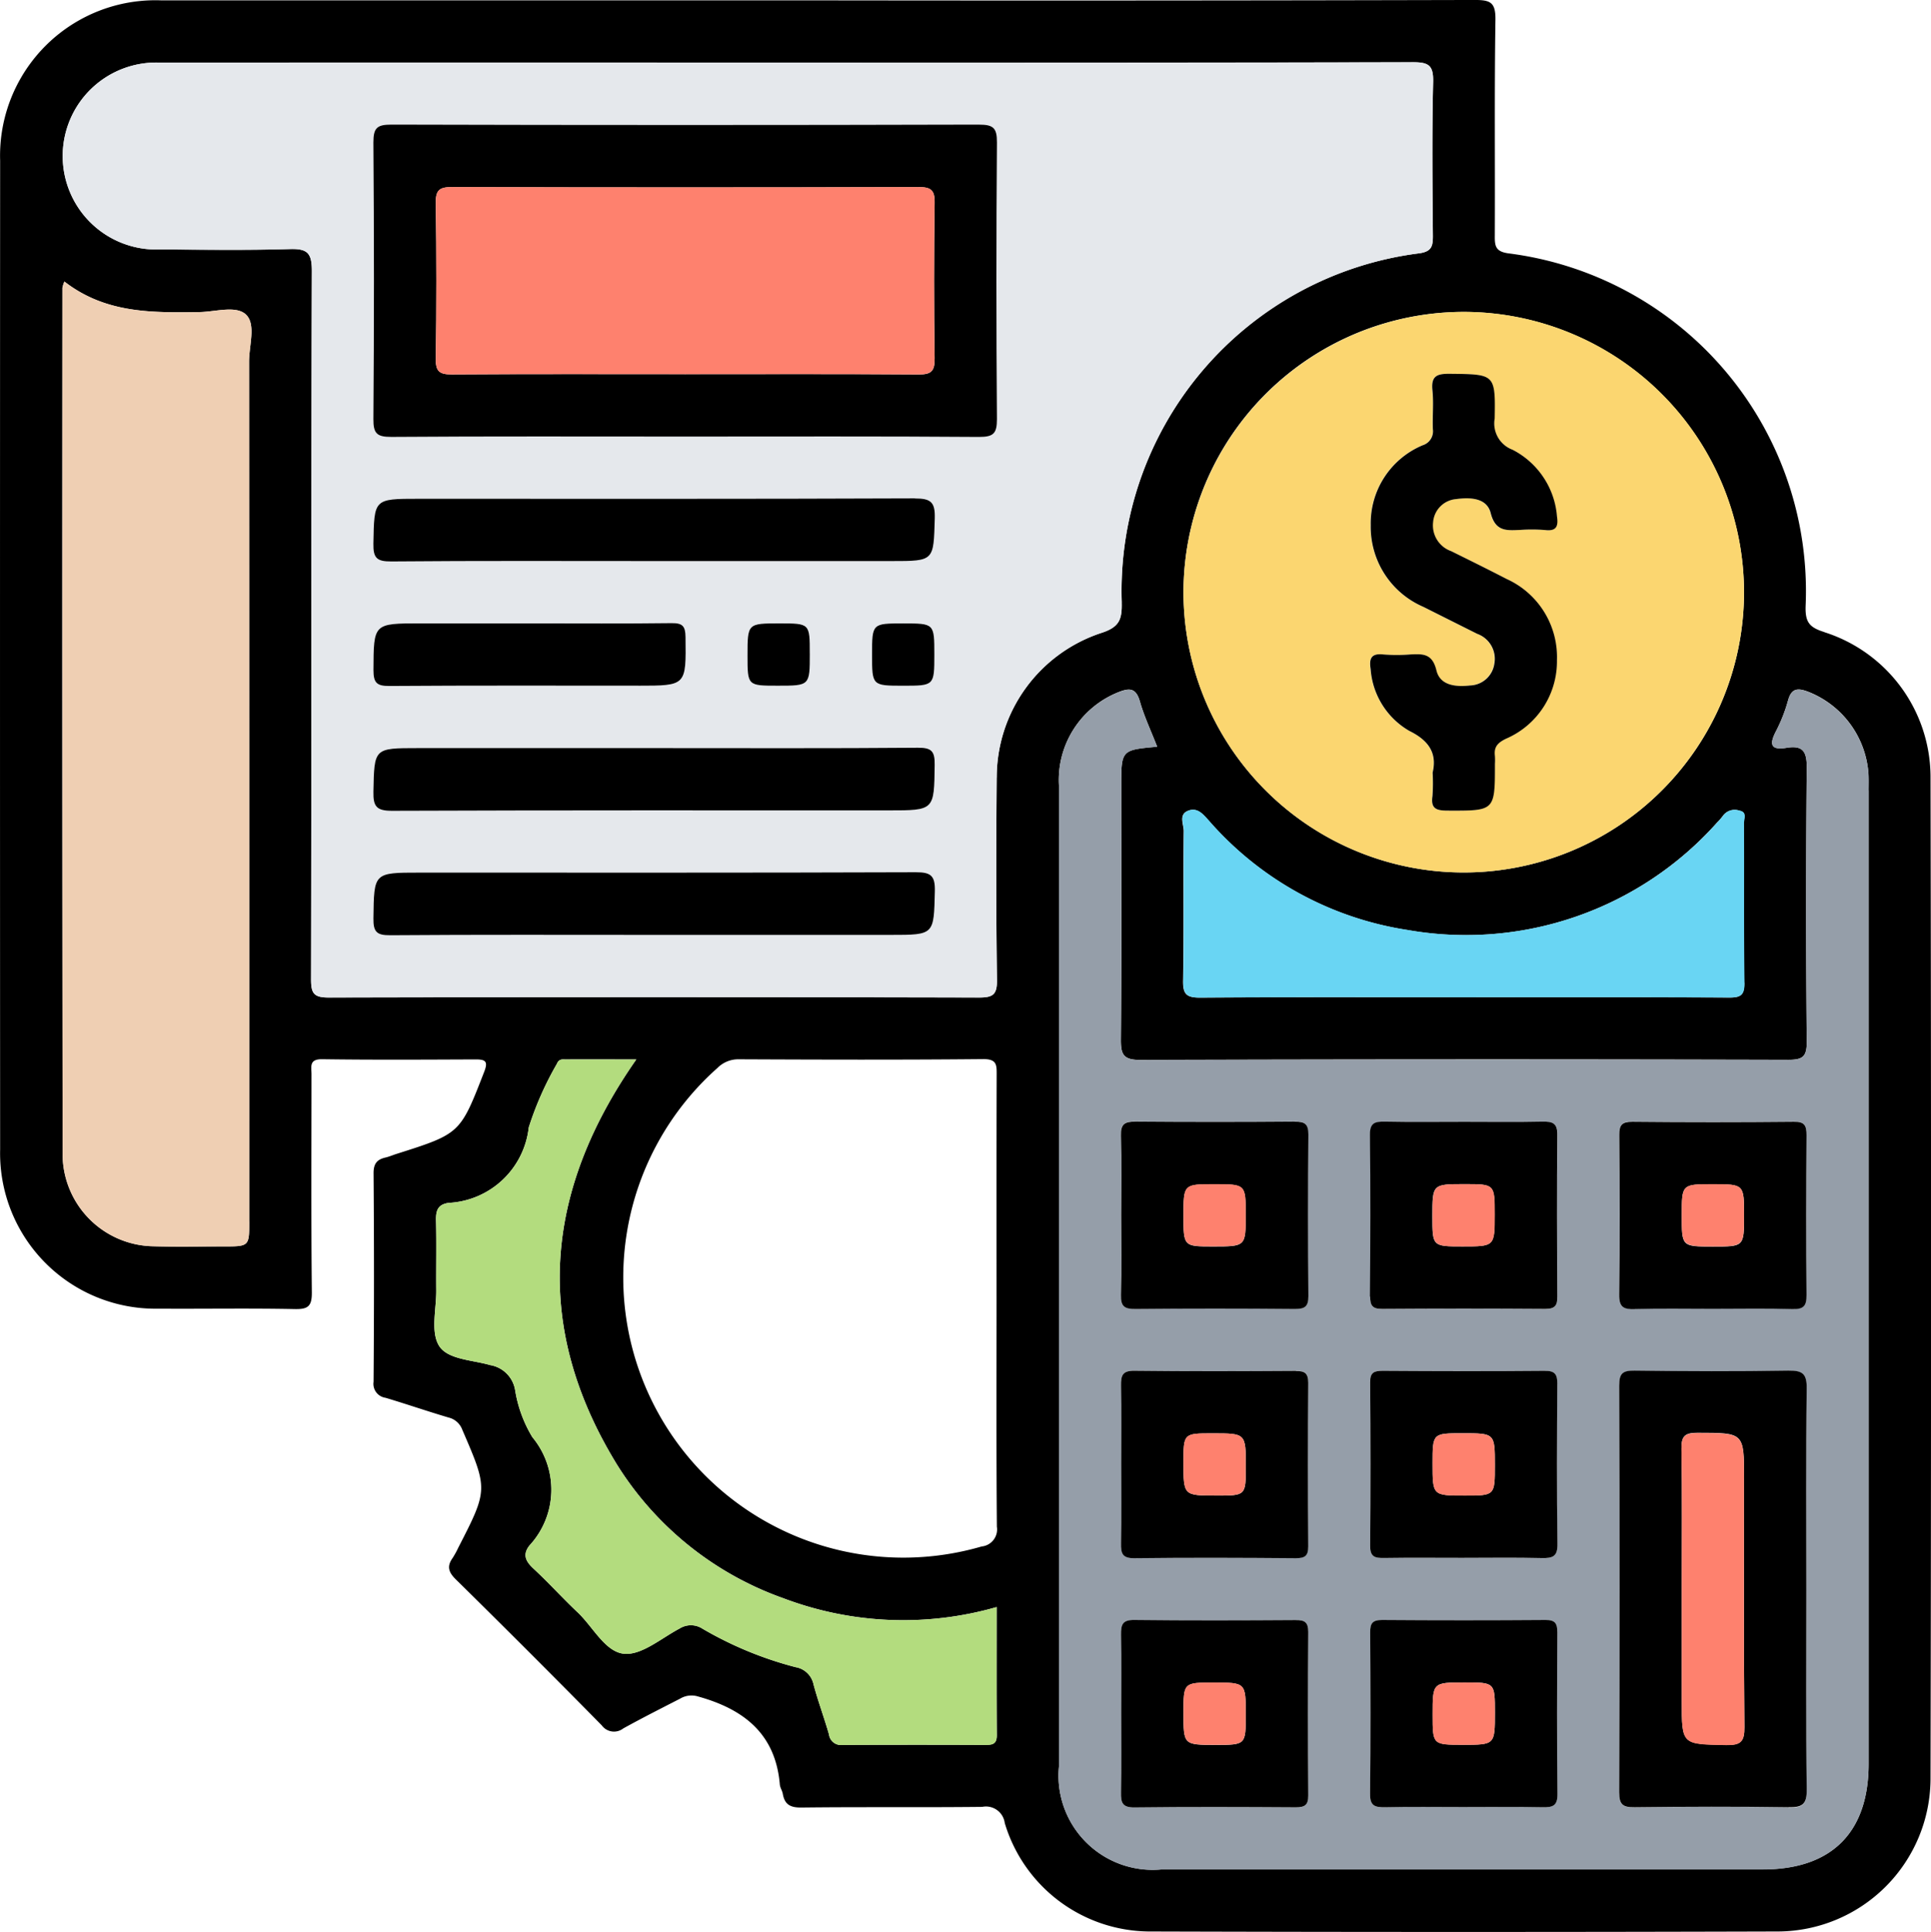 <svg id="Grupo_235976" data-name="Grupo 235976" xmlns="http://www.w3.org/2000/svg" xmlns:xlink="http://www.w3.org/1999/xlink" width="85.988" height="86.021" viewBox="0 0 85.988 86.021">
  <defs>
    <clipPath id="clip-path">
      <rect id="Rectángulo_294667" data-name="Rectángulo 294667" width="85.988" height="86.021" fill="none"/>
    </clipPath>
  </defs>
  <g id="Grupo_235976-2" data-name="Grupo 235976" clip-path="url(#clip-path)">
    <path id="Trazado_605842" data-name="Trazado 605842" d="M81.237,28.144c-.666-.207-.855-.44-.832-1.157a15.156,15.156,0,0,0-13.24-15.706c-.575-.08-.606-.336-.6-.792.014-3.207-.021-6.415.028-9.621C66.6.114,66.372,0,65.683,0Q50.994.037,36.3.017q-14.56,0-29.119,0A6.92,6.92,0,0,0,.006,7.152q-.011,22.016,0,44.033a6.922,6.922,0,0,0,7.055,7.085c2.022.013,4.045-.023,6.066.018.6.012.765-.133.759-.749-.034-3.236-.016-6.472-.015-9.708,0-.329-.117-.676.474-.668,2.282.032,4.564.018,6.846.009.445,0,.546.1.369.556-1.068,2.744-1.057,2.748-3.9,3.65-.165.052-.325.123-.492.162-.384.088-.537.275-.533.71q.036,4.637,0,9.274a.626.626,0,0,0,.534.714c.937.281,1.864.6,2.8.877a.864.864,0,0,1,.612.534c1.153,2.671,1.157,2.67-.177,5.268a3.645,3.645,0,0,1-.249.454c-.263.37-.186.629.142.952q3.273,3.223,6.5,6.5a.673.673,0,0,0,.958.136c.831-.46,1.68-.889,2.526-1.323a.989.989,0,0,1,.8-.1c2.036.564,3.454,1.659,3.645,3.922.012.139.106.27.131.41.083.472.324.62.826.614,2.686-.032,5.373,0,8.059-.03a.843.843,0,0,1,1,.72A6.765,6.765,0,0,0,51.128,86q14.039.042,28.079,0a6.822,6.822,0,0,0,6.76-6.748q.046-22.363,0-44.726a6.778,6.778,0,0,0-4.734-6.379m-3.56,15.61c.008.551-.158.663-.678.66-3.954-.022-7.908-.012-11.862-.012-3.9,0-7.793-.014-11.689.015-.6,0-.773-.139-.762-.754.04-2.222.005-4.445.028-6.668,0-.3-.238-.731.2-.9.418-.157.667.168.928.457a14.685,14.685,0,0,0,8.842,4.856,14.983,14.983,0,0,0,13.783-4.788,2.891,2.891,0,0,0,.282-.328.638.638,0,0,1,.7-.2c.356.059.2.367.2.56.012,2.367-.011,4.735.022,7.1M77.662,26.4A12.48,12.48,0,1,1,65.255,13.888,12.506,12.506,0,0,1,77.662,26.4M11.1,54.387c0,1.11,0,1.11-1.152,1.11-1.039,0-2.079.022-3.118-.007a4.108,4.108,0,0,1-4.04-4.046Q2.758,32.129,2.78,12.812a1.476,1.476,0,0,1,.087-.276c1.844,1.431,3.928,1.388,6.017,1.36.712-.009,1.644-.314,2.081.123s.126,1.369.126,2.082q.012,19.143.006,38.286M43.925,77.694q-3.2-.014-6.41,0a.537.537,0,0,1-.6-.467c-.214-.747-.487-1.478-.688-2.228a.98.98,0,0,0-.8-.769,16.32,16.32,0,0,1-4.14-1.709.948.948,0,0,0-1.033-.006c-.812.429-1.68,1.19-2.461,1.119-.846-.078-1.386-1.2-2.073-1.846-.672-.634-1.292-1.322-1.969-1.95-.351-.325-.489-.623-.172-1.027a3.656,3.656,0,0,0,.127-4.821,5.809,5.809,0,0,1-.768-2.1,1.351,1.351,0,0,0-1.113-1.11c-.8-.232-1.893-.24-2.275-.861s-.118-1.62-.124-2.455c-.008-1.04.015-2.08-.01-3.118-.01-.434.07-.716.561-.787a3.784,3.784,0,0,0,3.569-3.36,14.314,14.314,0,0,1,1.25-2.826c.1-.237.249-.2.4-.2,1.028-.006,2.055,0,3.138,0-4.116,5.885-4.624,11.888-.871,18.02a14.406,14.406,0,0,0,7.419,5.969,15.08,15.08,0,0,0,9.5.393c0,1.957-.007,3.83.006,5.7,0,.351-.139.435-.46.434m-.191-8.838A12.473,12.473,0,0,1,31.953,47.548a1.3,1.3,0,0,1,.916-.382c3.638.016,7.276.027,10.913-.008.627-.006.6.282.6.721-.01,3.35-.005,6.7-.005,10.049s-.014,6.7.014,10.049a.762.762,0,0,1-.66.879m.651-34.237c-.023,3-.03,6.009.013,9.012.01.676-.194.785-.815.784q-14.47-.031-28.94,0c-.667,0-.789-.181-.788-.81.021-10.515,0-21.03.035-31.545,0-.8-.2-.994-.981-.97-1.933.059-3.87.027-5.8.017a4.162,4.162,0,1,1,.012-8.318q13.95-.009,27.9,0t27.9-.017c.705,0,.916.141.9.879-.055,2.281-.031,4.564-.011,6.846,0,.471-.057.706-.617.783A15.157,15.157,0,0,0,49.951,26.822c.018.76-.1,1.1-.914,1.362a6.775,6.775,0,0,0-4.651,6.435M83.21,35.2q0,21.667,0,43.335c0,3.055-1.65,4.7-4.709,4.7q-13.388,0-26.776,0a4.193,4.193,0,0,1-4.57-4.58q0-21.841,0-43.681a4.208,4.208,0,0,1,2.664-4.16c.51-.2.775-.16.942.423.188.658.485,1.285.767,2.01-1.6.144-1.6.144-1.6,1.754,0,3.756.017,7.512-.015,11.267-.006.677.1.928.867.926q14.428-.046,28.856-.006c.63,0,.825-.129.819-.8q-.052-6.11,0-12.22c.007-.737-.2-.988-.907-.871-.726.119-.753-.182-.461-.743a6.958,6.958,0,0,0,.535-1.366c.149-.54.42-.564.887-.391A4.231,4.231,0,0,1,83.2,34.42c.016.259.007.52.007.78" transform="translate(0 -0.001)"/>
    <path id="Trazado_605843" data-name="Trazado 605843" d="M59.161,36.018A15.157,15.157,0,0,1,72.4,20.477c.56-.077.621-.312.617-.783-.02-2.282-.044-4.565.011-6.846.018-.738-.192-.881-.9-.879q-13.95.039-27.9.017-13.95,0-27.9,0a4.162,4.162,0,1,0-.012,8.318c1.935.01,3.872.041,5.8-.017.777-.024.983.174.981.97-.03,10.515-.014,21.03-.035,31.545,0,.628.121.811.788.81q14.47-.038,28.94,0c.621,0,.824-.108.815-.784-.043-3-.036-6.008-.013-9.012a6.775,6.775,0,0,1,4.651-6.435c.815-.26.932-.6.914-1.362m-10.3,14.805H38.292c-3.9,0-7.8-.015-11.7.015-.606,0-.766-.142-.757-.753.028-2.035,0-2.036,2.058-2.036,7.364,0,14.729.01,22.093-.016.673,0,.861.16.845.841-.045,1.948-.013,1.949-1.973,1.949M27.818,42.5h10.57c3.9,0,7.8.016,11.7-.016.62-.005.756.166.748.763-.027,2.027,0,2.027-2.066,2.027-7.364,0-14.729-.011-22.093.018-.692,0-.849-.189-.835-.851.041-1.94.012-1.941,1.98-1.941m-1.979-3.47c.012-2.077-.011-2.078,2.1-2.078h4.937c2.079,0,4.158.016,6.236-.011.49-.006.616.134.622.621.027,2.165.044,2.165-2.1,2.165-3.7,0-7.391-.013-11.087.013-.566,0-.713-.145-.71-.71M42.5,38.385c0-1.432,0-1.432,1.428-1.432,1.345,0,1.345,0,1.345,1.342,0,1.432,0,1.432-1.428,1.432-1.345,0-1.345,0-1.345-1.342m5.547-.048c0-1.384,0-1.384,1.39-1.384s1.384,0,1.384,1.39,0,1.384-1.39,1.384-1.384,0-1.384-1.39m.861-4.158H38.247c-3.87,0-7.74-.017-11.609.017-.647.006-.814-.149-.8-.8.039-1.991.008-1.991,2.017-1.991,7.364,0,14.729.012,22.093-.018.72,0,.91.164.889.888-.054,1.9-.016,1.9-1.932,1.9m4.7-6.332c.005.647-.149.805-.8.8-4.361-.032-8.723-.017-13.084-.017S31,28.616,26.64,28.648c-.643,0-.808-.143-.8-.8q.051-6.153,0-12.306c-.005-.647.149-.8.8-.8q13.084.036,26.168,0c.642,0,.808.143.8.8q-.051,6.153,0,12.306" transform="translate(-9.21 -9.197)" fill="#e5e8ec"/>
    <path id="Trazado_605844" data-name="Trazado 605844" d="M236.889,132.637c-.466-.173-.738-.15-.887.39a6.965,6.965,0,0,1-.535,1.366c-.293.56-.266.862.461.743.709-.116.914.134.907.872q-.06,6.11,0,12.22c.006.667-.189.8-.819.8q-14.428-.031-28.856.006c-.769,0-.872-.249-.867-.926.032-3.755.015-7.511.015-11.267,0-1.61,0-1.61,1.6-1.754-.282-.725-.579-1.352-.767-2.01-.166-.583-.431-.619-.942-.423a4.208,4.208,0,0,0-2.664,4.16q0,21.841,0,43.682a4.193,4.193,0,0,0,4.57,4.579q13.388,0,26.776,0c3.059,0,4.709-1.648,4.709-4.7q0-21.667,0-43.335c0-.26.009-.521-.007-.78a4.23,4.23,0,0,0-2.693-3.617m-18.837,19.138c1.184.025,2.368.008,3.553.008,1.155,0,2.311.017,3.466-.008.449-.01.67.056.664.594-.029,2.4-.02,4.8-.005,7.193,0,.4-.1.554-.528.551q-3.639-.027-7.279,0c-.429,0-.531-.15-.528-.551.015-2.4.023-4.8-.005-7.193-.006-.538.214-.6.663-.594m-3.416,30c0,.429-.15.531-.551.528-2.4-.015-4.795-.023-7.192.005-.538.007-.6-.215-.594-.663.025-1.184.008-2.369.008-3.553,0-1.156.017-2.312-.008-3.467-.01-.449.057-.67.594-.664,2.4.029,4.795.02,7.192.005.4,0,.554.1.551.528q-.027,3.64,0,7.28m0-11.1c0,.429-.15.531-.551.528-2.4-.015-4.795-.023-7.192.005-.538.007-.6-.215-.594-.663.025-1.184.008-2.369.008-3.553,0-1.156.017-2.312-.008-3.467-.01-.449.057-.67.594-.664,2.4.029,4.795.02,7.192.005.4,0,.554.1.551.528q-.027,3.64,0,7.28m0-11.139c0,.471-.157.576-.6.573q-3.553-.028-7.105,0c-.477,0-.657-.108-.641-.618.037-1.183.012-2.369.012-3.553s.025-2.37-.012-3.553c-.016-.51.164-.622.641-.618q3.553.033,7.105,0c.439,0,.6.1.6.573q-.034,3.6,0,7.193m10.433,22.765c-1.184-.025-2.368-.008-3.553-.008-1.155,0-2.311-.017-3.466.008-.449.01-.67-.056-.663-.594.029-2.4.02-4.8.005-7.193,0-.4.1-.554.528-.551q3.639.027,7.279,0c.429,0,.531.15.528.551-.015,2.4-.023,4.8.005,7.193.006.538-.215.6-.663.594m-.038-11.095c-1.184-.029-2.368-.009-3.553-.009-1.155,0-2.311-.012-3.466.006-.4.006-.629-.036-.624-.543.025-2.427.022-4.853,0-7.28,0-.45.186-.513.567-.511,2.4.012,4.795.018,7.192,0,.463,0,.583.142.579.59-.02,2.369-.03,4.738.006,7.107.009.578-.212.657-.7.645m3.453-18.85c0-.451.121-.592.581-.588q3.6.032,7.192,0c.482,0,.567.177.564.6-.017,2.369-.021,4.738,0,7.107,0,.489-.128.647-.626.633-1.183-.035-2.368-.011-3.552-.011-1.155,0-2.311-.021-3.466.01-.494.013-.71-.072-.7-.647.035-2.369.025-4.738.005-7.107m7.527,29.951c-2.282-.038-4.564-.03-6.846,0-.518.006-.686-.112-.685-.664q.032-9.058,0-18.115c0-.554.171-.668.686-.662,2.282.026,4.564.035,6.846,0,.632-.011.828.13.819.8-.04,3-.018,6.009-.018,9.014,0,2.947-.023,5.894.018,8.841.009.67-.191.807-.821.8" transform="translate(-156.379 -101.835)" fill="#959ea9"/>
    <path id="Trazado_605845" data-name="Trazado 605845" d="M227.48,72.393a12.48,12.48,0,1,0,12.553-12.451A12.509,12.509,0,0,0,227.48,72.393m13.077,1.883q-1.2-.594-2.4-1.2a3.878,3.878,0,0,1-2.348-3.639,3.767,3.767,0,0,1,2.315-3.558.652.652,0,0,0,.452-.712c-.024-.576.04-1.159-.019-1.73-.066-.639.192-.746.772-.74,2.013.022,2.037,0,2,1.994a1.247,1.247,0,0,0,.794,1.387,3.663,3.663,0,0,1,1.979,2.97c.059.408,0,.668-.518.607a7.2,7.2,0,0,0-1.124-.006c-.594.023-1.1.085-1.309-.749-.174-.686-.918-.708-1.541-.624a1.119,1.119,0,0,0-1.023,1.019,1.216,1.216,0,0,0,.806,1.3c.825.409,1.651.816,2.469,1.239a3.816,3.816,0,0,1,2.239,3.614,3.752,3.752,0,0,1-2.273,3.5c-.38.186-.539.376-.488.773a2.779,2.779,0,0,1,0,.346c0,2.1,0,2.087-2.1,2.08-.5,0-.768-.076-.682-.648a8.122,8.122,0,0,0,.007-1.043c.18-.765-.06-1.379-1.031-1.855a3.467,3.467,0,0,1-1.729-2.756c-.072-.455.012-.713.559-.652a7.569,7.569,0,0,0,1.211,0c.555-.028.978-.042,1.16.711.166.689.885.741,1.519.669a1.129,1.129,0,0,0,1.059-.984,1.183,1.183,0,0,0-.764-1.314" transform="translate(-174.779 -46.055)" fill="#fbd670"/>
    <path id="Trazado_605846" data-name="Trazado 605846" d="M20.172,55.59c-.437-.438-1.369-.133-2.081-.123-2.089.028-4.172.071-6.017-1.36a1.485,1.485,0,0,0-.087.276q0,19.317.007,38.633a4.108,4.108,0,0,0,4.04,4.046c1.038.028,2.078.006,3.118.007,1.151,0,1.151,0,1.151-1.11q0-19.143-.006-38.286c0-.713.311-1.644-.126-2.082" transform="translate(-9.207 -41.571)" fill="#efcfb3"/>
    <path id="Trazado_605847" data-name="Trazado 605847" d="M108.515,228.006a15.08,15.08,0,0,1-9.5-.393,14.407,14.407,0,0,1-7.419-5.969c-3.754-6.132-3.245-12.135.871-18.02-1.083,0-2.11,0-3.138,0-.152,0-.3-.041-.4.2a14.316,14.316,0,0,0-1.25,2.826,3.784,3.784,0,0,1-3.568,3.36c-.491.07-.571.353-.561.787.025,1.039,0,2.079.01,3.118.006.834-.253,1.843.124,2.455s1.48.629,2.275.861a1.351,1.351,0,0,1,1.113,1.11,5.806,5.806,0,0,0,.768,2.1,3.657,3.657,0,0,1-.126,4.821c-.317.4-.179.7.172,1.027.677.627,1.3,1.316,1.969,1.95.688.649,1.227,1.768,2.073,1.846.781.072,1.65-.689,2.461-1.119a.947.947,0,0,1,1.033.006,16.32,16.32,0,0,0,4.14,1.709.98.98,0,0,1,.8.769c.2.75.474,1.481.689,2.228a.537.537,0,0,0,.6.467q3.2-.02,6.41,0c.322,0,.462-.083.46-.434-.013-1.873-.006-3.746-.006-5.7" transform="translate(-64.135 -156.449)" fill="#b3dc7e"/>
    <path id="Trazado_605848" data-name="Trazado 605848" d="M252.066,155.667a.638.638,0,0,0-.7.2,2.916,2.916,0,0,1-.282.328,14.984,14.984,0,0,1-13.783,4.788,14.684,14.684,0,0,1-8.842-4.856c-.262-.29-.511-.614-.928-.457-.44.165-.2.6-.2.9-.023,2.223.012,4.446-.029,6.668-.011.615.16.758.762.754,3.9-.029,7.793-.015,11.689-.015,3.954,0,7.908-.01,11.863.012.52,0,.686-.109.678-.66-.033-2.367-.01-4.734-.022-7.1,0-.193.157-.5-.2-.56" transform="translate(-174.61 -119.576)" fill="#69d5f3"/>
    <path id="Trazado_605849" data-name="Trazado 605849" d="M98.737,23.948q-13.084.035-26.168,0c-.649,0-.8.153-.8.8q.049,6.153,0,12.306c-.006.654.16.8.8.8,4.361-.032,8.723-.016,13.084-.016s8.723-.016,13.084.017c.65,0,.8-.154.8-.8q-.049-6.153,0-12.306c.005-.654-.16-.8-.8-.8M96.762,34.357c.008.565-.146.721-.714.716-3.463-.026-6.925-.013-10.388-.013s-6.926-.012-10.388.012c-.55,0-.734-.121-.725-.7q.052-3.463,0-6.926c-.008-.565.147-.717.714-.716q10.388.03,20.777,0c.549,0,.734.121.725.7q-.052,3.463,0,6.926" transform="translate(-55.142 -18.4)"/>
    <path id="Trazado_605850" data-name="Trazado 605850" d="M95.875,95.782c-7.364.03-14.729.018-22.093.018-2.01,0-1.978,0-2.017,1.991-.013.65.154.805.8.8,3.869-.034,7.74-.017,11.609-.017H94.832c1.916,0,1.877,0,1.932-1.9.021-.724-.17-.891-.889-.888" transform="translate(-55.138 -73.592)"/>
    <path id="Trazado_605851" data-name="Trazado 605851" d="M72.606,146.5c7.364-.028,14.729-.018,22.093-.018,2.065,0,2.039,0,2.066-2.027.008-.6-.128-.768-.748-.763-3.9.032-7.8.016-11.7.016H73.751c-1.968,0-1.939,0-1.98,1.941-.014.662.142.853.835.851" transform="translate(-55.143 -110.399)"/>
    <path id="Trazado_605852" data-name="Trazado 605852" d="M95.923,167.634c-7.364.026-14.729.016-22.093.016-2.057,0-2.03,0-2.058,2.036-.009.611.152.758.757.753,3.9-.03,7.8-.015,11.7-.015H94.8c1.96,0,1.927,0,1.973-1.949.016-.681-.171-.844-.845-.841" transform="translate(-55.144 -128.797)"/>
    <path id="Trazado_605853" data-name="Trazado 605853" d="M83.577,122.545c2.142,0,2.125,0,2.1-2.165-.006-.487-.131-.627-.622-.621-2.079.027-4.158.011-6.236.011H73.88c-2.111,0-2.089,0-2.1,2.078,0,.564.144.714.71.71,3.7-.026,7.391-.014,11.087-.014" transform="translate(-55.15 -92.014)"/>
    <path id="Trazado_605854" data-name="Trazado 605854" d="M170.392,121.2c0-1.39,0-1.39-1.384-1.39s-1.39,0-1.39,1.384,0,1.39,1.384,1.39,1.39,0,1.39-1.384" transform="translate(-128.785 -92.052)"/>
    <path id="Trazado_605855" data-name="Trazado 605855" d="M146.448,121.151c0-1.342,0-1.342-1.345-1.342-1.428,0-1.428,0-1.428,1.432,0,1.342,0,1.342,1.345,1.342,1.429,0,1.429,0,1.429-1.432" transform="translate(-110.388 -92.052)"/>
    <path id="Trazado_605856" data-name="Trazado 605856" d="M319.557,273.238c0-3-.023-6.01.017-9.014.009-.667-.187-.809-.819-.8-2.282.039-4.564.03-6.846,0-.515-.006-.688.108-.686.662q.032,9.058,0,18.115c0,.552.167.67.685.664,2.282-.027,4.564-.035,6.846,0,.629.011.83-.126.821-.8-.041-2.946-.018-5.894-.018-8.841m-3.564,6.865c-1.982-.034-1.983,0-1.983-1.944v-5.1c0-2.047.021-4.095-.014-6.141-.01-.571.157-.714.717-.713,2.07.005,2.07-.016,2.07,2.028,0,3.691-.018,7.381.017,11.072.006.653-.164.813-.807.8" transform="translate(-239.12 -202.397)"/>
    <path id="Trazado_605857" data-name="Trazado 605857" d="M223.2,215.557q-3.553.028-7.105,0c-.477,0-.657.108-.641.618.037,1.183.012,2.369.012,3.553s.025,2.37-.012,3.553c-.016.51.164.622.641.618q3.553-.033,7.105,0c.439,0,.6-.1.6-.573q-.034-3.6,0-7.193c0-.471-.157-.576-.6-.573m-3.644,5.557c-1.318,0-1.318,0-1.318-1.37,0-1.4,0-1.4,1.37-1.4,1.4,0,1.4,0,1.4,1.37,0,1.4,0,1.4-1.456,1.4" transform="translate(-165.537 -165.617)"/>
    <path id="Trazado_605858" data-name="Trazado 605858" d="M311.917,223.9c1.155-.031,2.31-.01,3.466-.01,1.184,0,2.369-.023,3.552.011.5.015.631-.144.626-.632-.024-2.369-.019-4.738,0-7.107,0-.428-.083-.609-.564-.6q-3.6.035-7.192,0c-.46,0-.585.137-.582.588.02,2.369.03,4.738-.005,7.106-.009.575.207.661.7.647m3.481-5.558c1.38,0,1.38,0,1.38,1.394s0,1.38-1.394,1.38-1.38,0-1.38-1.394,0-1.38,1.394-1.38" transform="translate(-239.115 -165.615)"/>
    <path id="Trazado_605859" data-name="Trazado 605859" d="M223.253,263.447c-2.4.015-4.795.023-7.192-.005-.538-.007-.6.215-.594.663.025,1.155.008,2.311.008,3.467,0,1.185.016,2.369-.008,3.553-.009.449.057.67.594.663,2.4-.029,4.795-.02,7.192,0,.4,0,.554-.1.551-.528q-.027-3.64,0-7.28c0-.429-.151-.531-.551-.528M219.724,269c-1.476,0-1.476,0-1.476-1.47,0-1.3,0-1.3,1.3-1.3,1.476,0,1.476,0,1.476,1.471,0,1.3,0,1.3-1.3,1.3" transform="translate(-165.547 -202.409)"/>
    <path id="Trazado_605860" data-name="Trazado 605860" d="M271.686,264.041c0-.448-.116-.594-.579-.59-2.4.022-4.795.016-7.192,0-.381,0-.571.061-.567.511.02,2.427.023,4.854,0,7.28-.005.507.223.549.624.543,1.155-.018,2.311-.006,3.466-.006,1.184,0,2.369-.02,3.552.01.491.012.712-.066.7-.645-.035-2.368-.025-4.738-.006-7.106m-4.118,4.968c-1.438,0-1.438,0-1.438-1.422,0-1.352,0-1.352,1.336-1.352,1.438,0,1.438,0,1.438,1.422,0,1.352,0,1.352-1.336,1.352" transform="translate(-202.335 -202.416)"/>
    <path id="Trazado_605861" data-name="Trazado 605861" d="M223.253,311.342c-2.4.015-4.795.023-7.192-.005-.538-.007-.6.215-.594.663.025,1.155.008,2.311.008,3.467,0,1.185.016,2.369-.008,3.553-.009.449.057.67.594.664,2.4-.029,4.795-.02,7.192-.005.4,0,.554-.1.551-.528q-.027-3.64,0-7.28c0-.429-.151-.531-.551-.528M219.68,316.9c-1.432,0-1.432,0-1.432-1.428,0-1.346,0-1.346,1.342-1.346,1.431,0,1.431,0,1.431,1.428,0,1.346,0,1.346-1.342,1.346" transform="translate(-165.547 -239.208)"/>
    <path id="Trazado_605862" data-name="Trazado 605862" d="M271.68,311.9c0-.4-.1-.554-.528-.551q-3.639.027-7.279,0c-.429,0-.531.151-.528.551.015,2.4.023,4.8-.005,7.193-.007.538.215.6.663.594,1.155-.025,2.31-.008,3.466-.008,1.184,0,2.369-.016,3.553.008.449.009.67-.057.663-.594-.029-2.4-.02-4.8-.005-7.193m-4.209,5.005c-1.345,0-1.345,0-1.345-1.342,0-1.432,0-1.432,1.428-1.432,1.345,0,1.345,0,1.345,1.343,0,1.432,0,1.432-1.428,1.432" transform="translate(-202.33 -239.22)"/>
    <path id="Trazado_605863" data-name="Trazado 605863" d="M263.344,223.348c0,.4.1.554.528.551q3.639-.026,7.279,0c.429,0,.531-.151.528-.551-.015-2.4-.024-4.8,0-7.193.007-.538-.215-.6-.663-.594-1.155.025-2.311.008-3.466.008-1.184,0-2.369.016-3.553-.008-.449-.009-.67.057-.663.594.029,2.4.02,4.8,0,7.193m4.213-5.005c1.341,0,1.341,0,1.341,1.347,0,1.427,0,1.427-1.433,1.427-1.341,0-1.341,0-1.341-1.346,0-1.428,0-1.428,1.432-1.428" transform="translate(-202.33 -165.62)"/>
    <path id="Trazado_605864" data-name="Trazado 605864" d="M267.829,85.723c-.634.072-1.353.021-1.519-.669-.181-.753-.6-.739-1.16-.711a7.544,7.544,0,0,1-1.211,0c-.547-.06-.631.2-.559.652a3.466,3.466,0,0,0,1.729,2.756c.971.476,1.211,1.09,1.031,1.855a8.122,8.122,0,0,1-.007,1.043c-.086.572.184.647.682.648,2.1.007,2.1.023,2.1-2.08a2.688,2.688,0,0,0,0-.346c-.051-.4.108-.587.488-.773a3.752,3.752,0,0,0,2.274-3.5,3.817,3.817,0,0,0-2.239-3.614c-.818-.423-1.644-.83-2.469-1.239a1.216,1.216,0,0,1-.806-1.3,1.119,1.119,0,0,1,1.023-1.019c.623-.084,1.367-.062,1.541.624.211.833.715.772,1.309.749a7.2,7.2,0,0,1,1.124.006c.517.061.578-.2.518-.607a3.663,3.663,0,0,0-1.98-2.97,1.248,1.248,0,0,1-.794-1.387c.036-1.994.012-1.972-2-1.994-.58-.006-.838.1-.772.74.059.571-.005,1.154.019,1.73a.652.652,0,0,1-.452.712,3.767,3.767,0,0,0-2.315,3.558,3.879,3.879,0,0,0,2.348,3.639q1.195.6,2.395,1.2a1.182,1.182,0,0,1,.764,1.314,1.129,1.129,0,0,1-1.059.984" transform="translate(-202.345 -55.204)"/>
    <path id="Trazado_605865" data-name="Trazado 605865" d="M105.244,35.938q-10.389.026-20.777,0c-.567,0-.722.151-.714.716q.048,3.463,0,6.927c-.009.583.176.708.725.7,3.463-.024,6.926-.012,10.389-.012s6.926-.013,10.388.013c.568,0,.722-.152.714-.716q-.048-3.463,0-6.926c.009-.583-.176-.706-.725-.7" transform="translate(-64.349 -27.611)" fill="#fe816e"/>
    <path id="Trazado_605866" data-name="Trazado 605866" d="M325.979,277.435c0-2.044,0-2.023-2.07-2.028-.56,0-.727.142-.717.713.035,2.047.013,4.094.013,6.141v5.1c0,1.94,0,1.91,1.983,1.944.644.011.814-.149.807-.8-.035-3.69-.017-7.381-.017-11.072" transform="translate(-248.316 -211.602)" fill="#fe816e"/>
    <path id="Trazado_605867" data-name="Trazado 605867" d="M228.848,227.573c-1.37,0-1.37,0-1.37,1.4,0,1.37,0,1.37,1.318,1.37,1.456,0,1.456,0,1.456-1.4,0-1.37,0-1.37-1.4-1.37" transform="translate(-174.777 -174.85)" fill="#fe816e"/>
    <path id="Trazado_605868" data-name="Trazado 605868" d="M324.631,230.347c1.394,0,1.394,0,1.394-1.38s0-1.394-1.38-1.394-1.394,0-1.394,1.38,0,1.394,1.38,1.394" transform="translate(-248.362 -174.85)" fill="#fe816e"/>
    <path id="Trazado_605869" data-name="Trazado 605869" d="M228.775,275.468c-1.3,0-1.3,0-1.3,1.3,0,1.47,0,1.47,1.476,1.47,1.3,0,1.3,0,1.3-1.3,0-1.47,0-1.47-1.476-1.47" transform="translate(-174.776 -211.649)" fill="#fe816e"/>
    <path id="Trazado_605870" data-name="Trazado 605870" d="M276.7,275.468c-1.336,0-1.336,0-1.336,1.352,0,1.422,0,1.422,1.438,1.422,1.336,0,1.336,0,1.336-1.352,0-1.422,0-1.422-1.438-1.422" transform="translate(-211.57 -211.649)" fill="#fe816e"/>
    <path id="Trazado_605871" data-name="Trazado 605871" d="M228.819,323.363c-1.342,0-1.342,0-1.342,1.346,0,1.428,0,1.428,1.432,1.428,1.342,0,1.342,0,1.342-1.346,0-1.428,0-1.428-1.431-1.428" transform="translate(-174.776 -248.448)" fill="#fe816e"/>
    <path id="Trazado_605872" data-name="Trazado 605872" d="M276.792,323.363c-1.428,0-1.428,0-1.428,1.432,0,1.342,0,1.342,1.346,1.342,1.428,0,1.428,0,1.428-1.432,0-1.343,0-1.343-1.345-1.343" transform="translate(-211.569 -248.448)" fill="#fe816e"/>
    <path id="Trazado_605873" data-name="Trazado 605873" d="M276.7,230.347c1.433,0,1.433,0,1.433-1.427,0-1.347,0-1.347-1.341-1.347-1.432,0-1.432,0-1.432,1.428,0,1.346,0,1.346,1.341,1.346" transform="translate(-211.569 -174.85)" fill="#fe816e"/>
  </g>
</svg>

